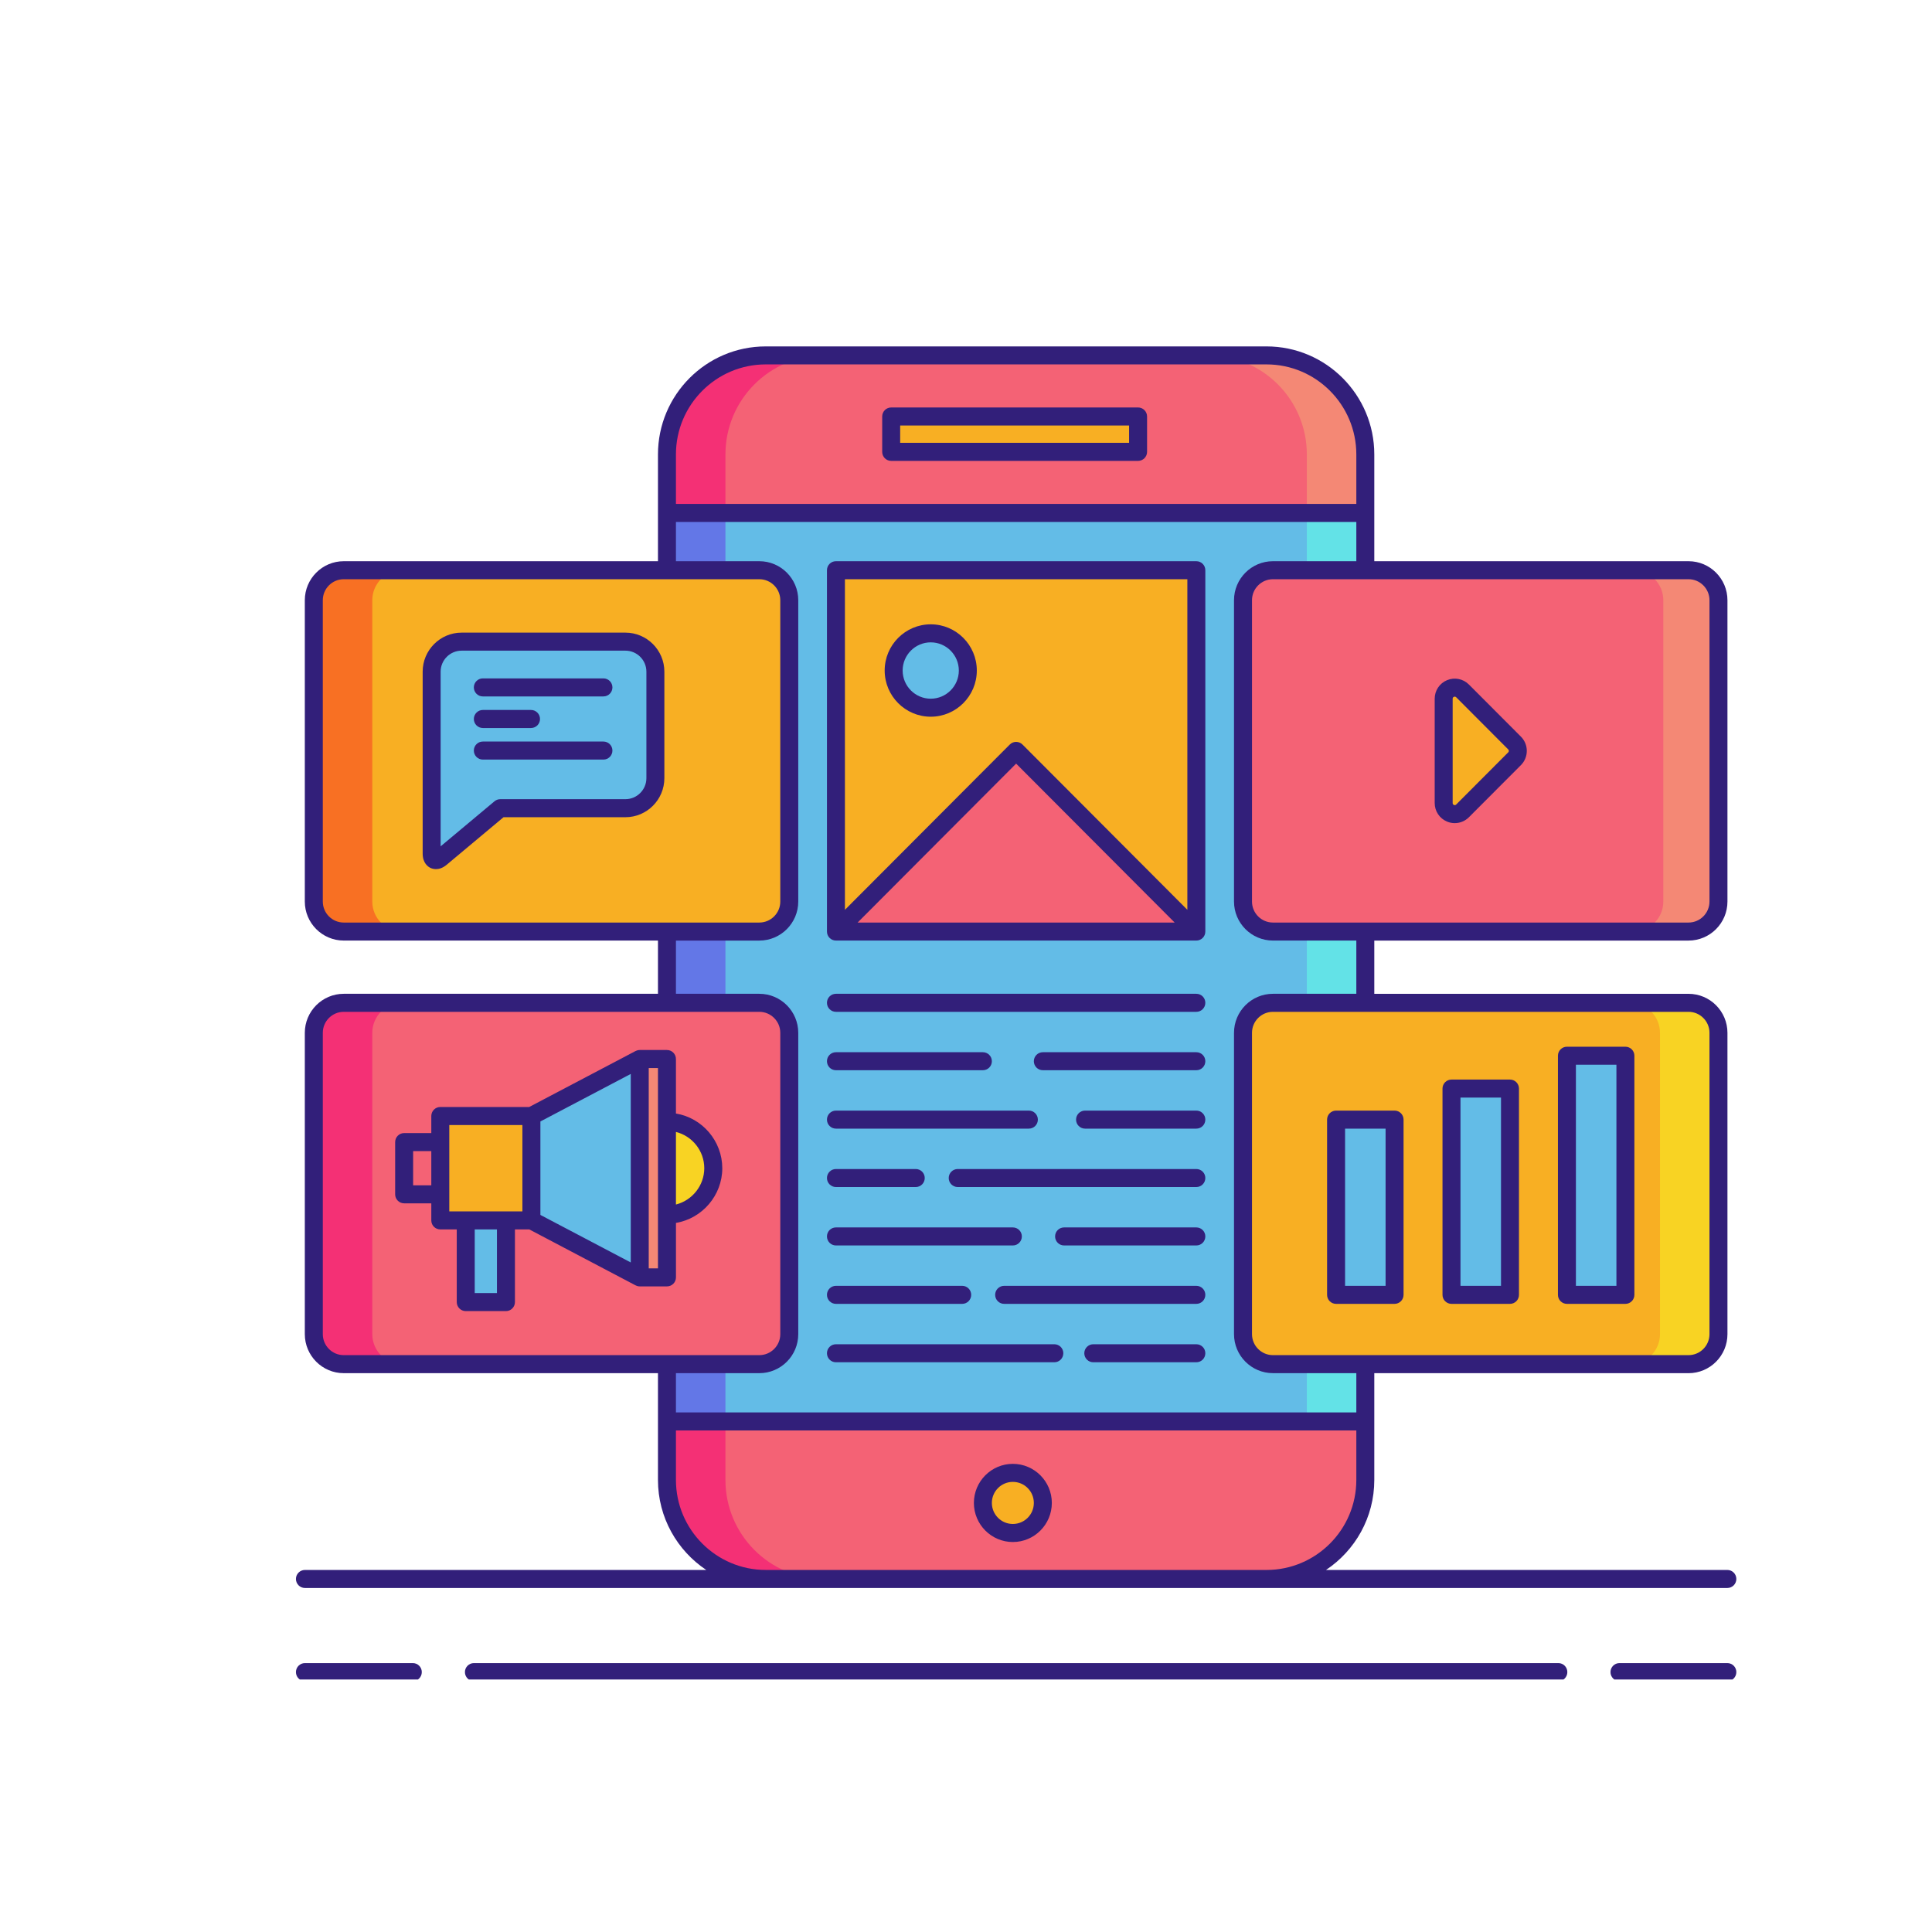 <?xml version="1.0" encoding="UTF-8"?>
<svg xmlns="http://www.w3.org/2000/svg" xmlns:xlink="http://www.w3.org/1999/xlink" width="375pt" height="375pt" viewBox="0 0 375 375" version="1.2">
<defs>
<clipPath id="clip1">
  <path d="M 57 322 L 82 322 L 82 325.992 L 57 325.992 Z M 57 322 "/>
</clipPath>
<clipPath id="clip2">
  <path d="M 312 322 L 337.426 322 L 337.426 325.992 L 312 325.992 Z M 312 322 "/>
</clipPath>
<clipPath id="clip3">
  <path d="M 90 322 L 305 322 L 305 325.992 L 90 325.992 Z M 90 322 "/>
</clipPath>
<clipPath id="clip4">
  <path d="M 57 67.242 L 337.426 67.242 L 337.426 309 L 57 309 Z M 57 67.242 "/>
</clipPath>
</defs>
<g id="surface1">
<path style=" stroke:none;fill-rule:nonzero;fill:rgb(38.82%,73.729%,90.59%);fill-opacity:1;" d="M 245.832 306.477 L 148.629 306.477 C 138.039 306.477 129.457 297.871 129.457 287.254 L 129.457 88.211 C 129.457 77.594 138.039 68.984 148.629 68.984 L 245.832 68.984 C 256.422 68.984 265.008 77.594 265.008 88.211 L 265.008 287.254 C 265.008 297.867 256.422 306.477 245.832 306.477 Z M 245.832 306.477 "/>
<path style=" stroke:none;fill-rule:nonzero;fill:rgb(38.82%,46.669%,90.59%);fill-opacity:1;" d="M 140.809 287.25 L 140.809 88.211 C 140.809 77.594 149.395 68.984 159.984 68.984 L 148.629 68.984 C 138.039 68.984 129.457 77.594 129.457 88.211 L 129.457 287.254 C 129.457 297.871 138.039 306.477 148.629 306.477 L 159.984 306.477 C 149.395 306.477 140.809 297.867 140.809 287.25 Z M 140.809 287.25 "/>
<path style=" stroke:none;fill-rule:nonzero;fill:rgb(38.82%,88.629%,90.59%);fill-opacity:1;" d="M 253.656 287.25 L 253.656 88.211 C 253.656 77.594 245.07 68.984 234.48 68.984 L 245.832 68.984 C 256.422 68.984 265.008 77.594 265.008 88.211 L 265.008 287.254 C 265.008 297.871 256.422 306.477 245.832 306.477 L 234.48 306.477 C 245.07 306.477 253.656 297.867 253.656 287.25 Z M 253.656 287.25 "/>
<path style=" stroke:none;fill-rule:nonzero;fill:rgb(95.689%,38.429%,45.879%);fill-opacity:1;" d="M 129.457 287.258 C 129.457 297.871 138.035 306.477 148.625 306.477 L 245.84 306.477 C 256.426 306.477 265.008 297.871 265.008 287.258 L 265.008 275.902 L 129.457 275.902 Z M 129.457 287.258 "/>
<path style=" stroke:none;fill-rule:nonzero;fill:rgb(95.689%,18.819%,45.879%);fill-opacity:1;" d="M 140.809 287.258 L 140.809 275.902 L 129.457 275.902 L 129.457 287.258 C 129.457 297.871 138.035 306.477 148.625 306.477 L 159.977 306.477 C 149.391 306.477 140.809 297.871 140.809 287.258 Z M 140.809 287.258 "/>
<path style=" stroke:none;fill-rule:nonzero;fill:rgb(95.689%,38.429%,45.879%);fill-opacity:1;" d="M 265.008 88.203 C 265.008 77.59 256.426 68.984 245.84 68.984 L 148.625 68.984 C 138.035 68.984 129.457 77.59 129.457 88.203 L 129.457 99.559 L 265.008 99.559 Z M 265.008 88.203 "/>
<path style=" stroke:none;fill-rule:nonzero;fill:rgb(95.689%,18.819%,45.879%);fill-opacity:1;" d="M 159.977 68.984 L 148.625 68.984 C 138.035 68.984 129.457 77.59 129.457 88.203 L 129.457 99.559 L 140.809 99.559 L 140.809 88.203 C 140.809 77.59 149.391 68.984 159.977 68.984 Z M 159.977 68.984 "/>
<path style=" stroke:none;fill-rule:nonzero;fill:rgb(95.689%,53.329%,45.879%);fill-opacity:1;" d="M 234.488 68.984 L 245.84 68.984 C 256.426 68.984 265.008 77.59 265.008 88.203 L 265.008 99.559 L 253.656 99.559 L 253.656 88.203 C 253.656 77.59 245.074 68.984 234.488 68.984 Z M 234.488 68.984 "/>
<path style=" stroke:none;fill-rule:nonzero;fill:rgb(97.249%,68.629%,13.73%);fill-opacity:1;" d="M 172.977 87.707 L 220.902 87.707 L 220.902 80.84 L 172.977 80.84 Z M 172.977 87.707 "/>
<path style=" stroke:none;fill-rule:nonzero;fill:rgb(97.249%,68.629%,13.73%);fill-opacity:1;" d="M 202.414 291.719 C 202.414 294.941 199.809 297.551 196.594 297.551 C 193.383 297.551 190.777 294.941 190.777 291.719 C 190.777 288.496 193.383 285.883 196.594 285.883 C 199.809 285.883 202.414 288.496 202.414 291.719 Z M 202.414 291.719 "/>
<path style=" stroke:none;fill-rule:nonzero;fill:rgb(97.249%,68.629%,13.73%);fill-opacity:1;" d="M 147.383 180.816 L 66.719 180.816 C 63.512 180.816 60.91 178.207 60.91 174.988 L 60.91 116.504 C 60.91 113.285 63.512 110.68 66.719 110.68 L 147.383 110.68 C 150.594 110.68 153.199 113.285 153.199 116.504 L 153.199 174.988 C 153.199 178.207 150.594 180.816 147.383 180.816 Z M 147.383 180.816 "/>
<path style=" stroke:none;fill-rule:nonzero;fill:rgb(97.249%,43.919%,13.73%);fill-opacity:1;" d="M 72.262 174.988 L 72.262 116.504 C 72.262 113.285 74.863 110.68 78.074 110.68 L 66.719 110.68 C 63.508 110.68 60.906 113.285 60.906 116.504 L 60.906 174.988 C 60.906 178.207 63.508 180.816 66.719 180.816 L 78.074 180.816 C 74.863 180.816 72.262 178.207 72.262 174.988 Z M 72.262 174.988 "/>
<path style=" stroke:none;fill-rule:nonzero;fill:rgb(95.689%,38.429%,45.879%);fill-opacity:1;" d="M 147.383 264.781 L 66.719 264.781 C 63.512 264.781 60.91 262.172 60.91 258.957 L 60.91 200.473 C 60.91 197.254 63.512 194.645 66.719 194.645 L 147.383 194.645 C 150.594 194.645 153.199 197.254 153.199 200.473 L 153.199 258.957 C 153.199 262.172 150.594 264.781 147.383 264.781 Z M 147.383 264.781 "/>
<path style=" stroke:none;fill-rule:nonzero;fill:rgb(95.689%,18.819%,45.879%);fill-opacity:1;" d="M 72.262 258.957 L 72.262 200.473 C 72.262 197.254 74.863 194.645 78.074 194.645 L 66.719 194.645 C 63.508 194.645 60.906 197.254 60.906 200.473 L 60.906 258.957 C 60.906 262.172 63.508 264.781 66.719 264.781 L 78.074 264.781 C 74.863 264.781 72.262 262.172 72.262 258.957 Z M 72.262 258.957 "/>
<path style=" stroke:none;fill-rule:nonzero;fill:rgb(95.689%,38.429%,45.879%);fill-opacity:1;" d="M 327.742 180.816 L 247.078 180.816 C 243.867 180.816 241.266 178.207 241.266 174.988 L 241.266 116.504 C 241.266 113.285 243.867 110.68 247.078 110.68 L 327.742 110.68 C 330.953 110.68 333.555 113.285 333.555 116.504 L 333.555 174.988 C 333.555 178.207 330.953 180.816 327.742 180.816 Z M 327.742 180.816 "/>
<path style=" stroke:none;fill-rule:nonzero;fill:rgb(95.689%,53.329%,45.879%);fill-opacity:1;" d="M 327.742 110.68 L 317.039 110.68 C 320.246 110.68 322.848 113.285 322.848 116.504 L 322.848 174.988 C 322.848 178.207 320.246 180.816 317.039 180.816 L 327.742 180.816 C 330.953 180.816 333.555 178.207 333.555 174.988 L 333.555 116.504 C 333.555 113.285 330.953 110.68 327.742 110.68 Z M 327.742 110.68 "/>
<path style=" stroke:none;fill-rule:nonzero;fill:rgb(97.249%,68.629%,13.73%);fill-opacity:1;" d="M 327.742 264.781 L 247.078 264.781 C 243.867 264.781 241.266 262.172 241.266 258.957 L 241.266 200.473 C 241.266 197.254 243.867 194.645 247.078 194.645 L 327.742 194.645 C 330.953 194.645 333.555 197.254 333.555 200.473 L 333.555 258.957 C 333.555 262.172 330.953 264.781 327.742 264.781 Z M 327.742 264.781 "/>
<path style=" stroke:none;fill-rule:nonzero;fill:rgb(97.249%,82.75%,13.73%);fill-opacity:1;" d="M 327.742 194.645 L 316.391 194.645 C 319.602 194.645 322.203 197.254 322.203 200.469 L 322.203 258.953 C 322.203 262.172 319.602 264.781 316.391 264.781 L 327.742 264.781 C 330.953 264.781 333.555 262.172 333.555 258.953 L 333.555 200.469 C 333.555 197.254 330.953 194.645 327.742 194.645 Z M 327.742 194.645 "/>
<path style=" stroke:none;fill-rule:nonzero;fill:rgb(97.249%,68.629%,13.73%);fill-opacity:1;" d="M 162.254 180.816 L 232.207 180.816 L 232.207 110.68 L 162.254 110.68 Z M 162.254 180.816 "/>
<path style=" stroke:none;fill-rule:nonzero;fill:rgb(97.249%,68.629%,13.73%);fill-opacity:1;" d="M 283.883 157.391 L 293.977 147.27 C 294.816 146.43 294.816 145.066 293.977 144.227 L 283.883 134.102 C 282.527 132.746 280.219 133.707 280.219 135.629 L 280.219 155.871 C 280.219 157.785 282.527 158.746 283.883 157.391 Z M 283.883 157.391 "/>
<path style=" stroke:none;fill-rule:nonzero;fill:rgb(38.82%,73.729%,90.59%);fill-opacity:1;" d="M 121.391 124.543 L 89.598 124.543 C 86.398 124.543 83.781 127.164 83.781 130.371 L 83.781 165.676 C 83.781 166.961 84.59 167.336 85.57 166.512 L 97.102 156.871 L 121.391 156.871 C 124.59 156.871 127.207 154.246 127.207 151.039 L 127.207 130.371 C 127.207 127.164 124.59 124.543 121.391 124.543 Z M 121.391 124.543 "/>
<path style=" stroke:none;fill-rule:nonzero;fill:rgb(38.82%,73.729%,90.59%);fill-opacity:1;" d="M 259.332 251.328 L 270.684 251.328 L 270.684 217.316 L 259.332 217.316 Z M 259.332 251.328 "/>
<path style=" stroke:none;fill-rule:nonzero;fill:rgb(38.82%,73.729%,90.59%);fill-opacity:1;" d="M 281.734 251.328 L 293.086 251.328 L 293.086 211.293 L 281.734 211.293 Z M 281.734 251.328 "/>
<path style=" stroke:none;fill-rule:nonzero;fill:rgb(38.82%,73.729%,90.59%);fill-opacity:1;" d="M 304.137 251.328 L 315.492 251.328 L 315.492 204.918 L 304.137 204.918 Z M 304.137 251.328 "/>
<path style=" stroke:none;fill-rule:nonzero;fill:rgb(97.249%,82.75%,13.73%);fill-opacity:1;" d="M 138.445 226.75 C 138.445 231.727 134.422 235.762 129.457 235.762 C 124.492 235.762 120.469 231.727 120.469 226.75 C 120.469 221.773 124.492 217.734 129.457 217.734 C 134.422 217.734 138.445 221.773 138.445 226.75 Z M 138.445 226.75 "/>
<path style=" stroke:none;fill-rule:nonzero;fill:rgb(38.82%,73.729%,90.59%);fill-opacity:1;" d="M 124.172 247.938 L 103.145 236.871 L 103.145 216.617 L 124.172 205.555 Z M 124.172 247.938 "/>
<path style=" stroke:none;fill-rule:nonzero;fill:rgb(95.689%,53.329%,45.879%);fill-opacity:1;" d="M 124.172 247.938 L 129.457 247.938 L 129.457 205.555 L 124.172 205.555 Z M 124.172 247.938 "/>
<path style=" stroke:none;fill-rule:nonzero;fill:rgb(97.249%,68.629%,13.73%);fill-opacity:1;" d="M 85.461 236.883 L 103.145 236.883 L 103.145 216.617 L 85.461 216.617 Z M 85.461 236.883 "/>
<path style=" stroke:none;fill-rule:nonzero;fill:rgb(95.689%,38.429%,45.879%);fill-opacity:1;" d="M 78.441 231.816 L 85.461 231.816 L 85.461 221.68 L 78.441 221.68 Z M 78.441 231.816 "/>
<path style=" stroke:none;fill-rule:nonzero;fill:rgb(38.82%,73.729%,90.59%);fill-opacity:1;" d="M 90.402 252.734 L 98.203 252.734 L 98.203 236.883 L 90.402 236.883 Z M 90.402 252.734 "/>
<path style=" stroke:none;fill-rule:nonzero;fill:rgb(95.689%,38.429%,45.879%);fill-opacity:1;" d="M 162.254 180.816 L 197.23 145.746 L 232.207 180.816 Z M 162.254 180.816 "/>
<path style=" stroke:none;fill-rule:nonzero;fill:rgb(38.82%,73.729%,90.59%);fill-opacity:1;" d="M 187.855 130.148 C 187.855 134.133 184.629 137.363 180.656 137.363 C 176.684 137.363 173.461 134.133 173.461 130.148 C 173.461 126.164 176.684 122.934 180.656 122.934 C 184.629 122.934 187.855 126.164 187.855 130.148 Z M 187.855 130.148 "/>
<path style=" stroke:none;fill-rule:nonzero;fill:rgb(19.609%,12.16%,47.839%);fill-opacity:1;" d="M 220.902 79.09 L 172.977 79.09 C 172.012 79.09 171.234 79.875 171.234 80.84 L 171.234 87.707 C 171.234 88.672 172.012 89.457 172.977 89.457 L 220.902 89.457 C 221.863 89.457 222.645 88.672 222.645 87.707 L 222.645 80.84 C 222.645 79.875 221.863 79.09 220.902 79.09 Z M 219.156 85.953 L 174.723 85.953 L 174.723 82.59 L 219.156 82.59 Z M 219.156 85.953 "/>
<path style=" stroke:none;fill-rule:nonzero;fill:rgb(19.609%,12.16%,47.839%);fill-opacity:1;" d="M 196.594 284.133 C 192.426 284.133 189.031 287.535 189.031 291.719 C 189.031 295.902 192.426 299.305 196.594 299.305 C 200.766 299.305 204.16 295.902 204.16 291.719 C 204.16 287.535 200.766 284.133 196.594 284.133 Z M 196.594 295.801 C 194.348 295.801 192.52 293.973 192.52 291.719 C 192.52 289.465 194.348 287.633 196.594 287.633 C 198.844 287.633 200.668 289.465 200.668 291.719 C 200.668 293.973 198.844 295.801 196.594 295.801 Z M 196.594 295.801 "/>
<path style=" stroke:none;fill-rule:nonzero;fill:rgb(19.609%,12.16%,47.839%);fill-opacity:1;" d="M 162.254 182.562 L 232.207 182.562 C 233.176 182.562 233.953 181.785 233.953 180.816 L 233.953 110.68 C 233.953 109.711 233.176 108.93 232.207 108.93 L 162.254 108.93 C 161.289 108.93 160.512 109.711 160.512 110.68 L 160.512 180.816 C 160.512 181.781 161.293 182.562 162.254 182.562 Z M 166.465 179.066 L 197.23 148.219 L 228 179.066 Z M 230.465 112.426 L 230.465 176.594 L 198.465 144.512 C 197.781 143.828 196.68 143.828 196 144.512 L 164 176.594 L 164 112.426 Z M 230.465 112.426 "/>
<path style=" stroke:none;fill-rule:nonzero;fill:rgb(19.609%,12.16%,47.839%);fill-opacity:1;" d="M 162.254 196.395 L 232.207 196.395 C 233.176 196.395 233.953 195.609 233.953 194.645 C 233.953 193.676 233.176 192.895 232.207 192.895 L 162.254 192.895 C 161.289 192.895 160.512 193.676 160.512 194.645 C 160.512 195.609 161.293 196.395 162.254 196.395 Z M 162.254 196.395 "/>
<path style=" stroke:none;fill-rule:nonzero;fill:rgb(19.609%,12.16%,47.839%);fill-opacity:1;" d="M 162.254 207.73 L 190.777 207.73 C 191.738 207.73 192.52 206.949 192.52 205.984 C 192.52 205.016 191.738 204.234 190.777 204.234 L 162.254 204.234 C 161.289 204.234 160.512 205.016 160.512 205.984 C 160.512 206.949 161.293 207.73 162.254 207.73 Z M 162.254 207.73 "/>
<path style=" stroke:none;fill-rule:nonzero;fill:rgb(19.609%,12.16%,47.839%);fill-opacity:1;" d="M 162.254 219.066 L 199.703 219.066 C 200.668 219.066 201.449 218.285 201.449 217.316 C 201.449 216.352 200.668 215.566 199.703 215.566 L 162.254 215.566 C 161.289 215.566 160.512 216.352 160.512 217.316 C 160.512 218.285 161.293 219.066 162.254 219.066 Z M 162.254 219.066 "/>
<path style=" stroke:none;fill-rule:nonzero;fill:rgb(19.609%,12.16%,47.839%);fill-opacity:1;" d="M 162.254 230.402 L 177.75 230.402 C 178.711 230.402 179.492 229.621 179.492 228.652 C 179.492 227.688 178.711 226.906 177.75 226.906 L 162.254 226.906 C 161.289 226.906 160.512 227.688 160.512 228.652 C 160.512 229.621 161.293 230.402 162.254 230.402 Z M 162.254 230.402 "/>
<path style=" stroke:none;fill-rule:nonzero;fill:rgb(19.609%,12.16%,47.839%);fill-opacity:1;" d="M 162.254 241.742 L 196.594 241.742 C 197.559 241.742 198.34 240.957 198.34 239.992 C 198.34 239.023 197.559 238.242 196.594 238.242 L 162.254 238.242 C 161.289 238.242 160.512 239.023 160.512 239.992 C 160.512 240.957 161.293 241.742 162.254 241.742 Z M 162.254 241.742 "/>
<path style=" stroke:none;fill-rule:nonzero;fill:rgb(19.609%,12.16%,47.839%);fill-opacity:1;" d="M 162.254 253.078 L 186.762 253.078 C 187.727 253.078 188.508 252.293 188.508 251.328 C 188.508 250.359 187.727 249.578 186.762 249.578 L 162.254 249.578 C 161.289 249.578 160.512 250.359 160.512 251.328 C 160.512 252.293 161.293 253.078 162.254 253.078 Z M 162.254 253.078 "/>
<path style=" stroke:none;fill-rule:nonzero;fill:rgb(19.609%,12.16%,47.839%);fill-opacity:1;" d="M 162.254 264.414 L 204.648 264.414 C 205.609 264.414 206.391 263.633 206.391 262.664 C 206.391 261.695 205.609 260.918 204.648 260.918 L 162.254 260.918 C 161.289 260.918 160.512 261.695 160.512 262.664 C 160.512 263.633 161.293 264.414 162.254 264.414 Z M 162.254 264.414 "/>
<path style=" stroke:none;fill-rule:nonzero;fill:rgb(19.609%,12.16%,47.839%);fill-opacity:1;" d="M 280.875 159.473 C 281.359 159.676 281.863 159.77 282.367 159.77 C 283.375 159.77 284.371 159.375 285.117 158.625 L 295.211 148.508 C 296.73 146.98 296.73 144.508 295.211 142.984 L 285.117 132.867 C 283.996 131.746 282.336 131.414 280.875 132.02 C 279.414 132.625 278.473 134.039 278.473 135.625 L 278.473 155.867 C 278.473 157.453 279.414 158.867 280.875 159.473 Z M 281.961 135.625 C 281.961 135.445 282.043 135.32 282.211 135.25 C 282.27 135.227 282.324 135.215 282.375 135.215 C 282.473 135.215 282.566 135.258 282.648 135.34 L 292.742 145.461 C 292.844 145.559 292.863 145.672 292.863 145.746 C 292.863 145.82 292.844 145.934 292.742 146.031 L 282.648 156.152 C 282.523 156.277 282.375 156.309 282.211 156.242 C 282.043 156.172 281.961 156.047 281.961 155.867 Z M 281.961 135.625 "/>
<path style=" stroke:none;fill-rule:nonzero;fill:rgb(19.609%,12.16%,47.839%);fill-opacity:1;" d="M 121.391 122.793 L 89.598 122.793 C 85.43 122.793 82.039 126.195 82.039 130.371 L 82.039 165.676 C 82.039 167.551 83.109 168.254 83.566 168.469 C 83.777 168.566 84.145 168.695 84.621 168.695 C 85.188 168.695 85.906 168.512 86.688 167.859 L 97.734 158.621 L 121.391 158.621 C 125.559 158.621 128.953 155.219 128.953 151.039 L 128.953 130.371 C 128.953 126.195 125.559 122.793 121.391 122.793 Z M 125.465 151.039 C 125.465 153.289 123.637 155.121 121.391 155.121 L 97.102 155.121 C 96.691 155.121 96.297 155.266 95.984 155.527 L 85.527 164.273 L 85.527 130.371 C 85.527 128.121 87.355 126.293 89.598 126.293 L 121.391 126.293 C 123.637 126.293 125.465 128.121 125.465 130.371 Z M 125.465 151.039 "/>
<path style=" stroke:none;fill-rule:nonzero;fill:rgb(19.609%,12.16%,47.839%);fill-opacity:1;" d="M 117.125 131.676 L 93.719 131.676 C 92.754 131.676 91.973 132.457 91.973 133.426 C 91.973 134.391 92.754 135.176 93.719 135.176 L 117.125 135.176 C 118.09 135.176 118.871 134.391 118.871 133.426 C 118.871 132.457 118.09 131.676 117.125 131.676 Z M 117.125 131.676 "/>
<path style=" stroke:none;fill-rule:nonzero;fill:rgb(19.609%,12.16%,47.839%);fill-opacity:1;" d="M 93.719 141.305 L 103.07 141.305 C 104.039 141.305 104.816 140.52 104.816 139.555 C 104.816 138.59 104.039 137.805 103.07 137.805 L 93.719 137.805 C 92.754 137.805 91.973 138.59 91.973 139.555 C 91.973 140.52 92.754 141.305 93.719 141.305 Z M 93.719 141.305 "/>
<path style=" stroke:none;fill-rule:nonzero;fill:rgb(19.609%,12.16%,47.839%);fill-opacity:1;" d="M 117.125 143.934 L 93.719 143.934 C 92.754 143.934 91.973 144.715 91.973 145.684 C 91.973 146.652 92.754 147.434 93.719 147.434 L 117.125 147.434 C 118.09 147.434 118.871 146.652 118.871 145.684 C 118.871 144.715 118.09 143.934 117.125 143.934 Z M 117.125 143.934 "/>
<path style=" stroke:none;fill-rule:nonzero;fill:rgb(19.609%,12.16%,47.839%);fill-opacity:1;" d="M 259.332 253.078 L 270.684 253.078 C 271.648 253.078 272.43 252.293 272.43 251.328 L 272.43 217.316 C 272.43 216.352 271.648 215.566 270.684 215.566 L 259.332 215.566 C 258.367 215.566 257.586 216.352 257.586 217.316 L 257.586 251.328 C 257.586 252.293 258.367 253.078 259.332 253.078 Z M 261.078 219.066 L 268.941 219.066 L 268.941 249.578 L 261.078 249.578 Z M 261.078 219.066 "/>
<path style=" stroke:none;fill-rule:nonzero;fill:rgb(19.609%,12.16%,47.839%);fill-opacity:1;" d="M 281.734 253.078 L 293.086 253.078 C 294.051 253.078 294.832 252.293 294.832 251.328 L 294.832 211.293 C 294.832 210.324 294.051 209.543 293.086 209.543 L 281.734 209.543 C 280.773 209.543 279.988 210.324 279.988 211.293 L 279.988 251.328 C 279.988 252.293 280.773 253.078 281.734 253.078 Z M 283.48 213.039 L 291.344 213.039 L 291.344 249.578 L 283.48 249.578 Z M 283.48 213.039 "/>
<path style=" stroke:none;fill-rule:nonzero;fill:rgb(19.609%,12.16%,47.839%);fill-opacity:1;" d="M 304.137 253.078 L 315.492 253.078 C 316.457 253.078 317.234 252.293 317.234 251.328 L 317.234 204.918 C 317.234 203.949 316.457 203.168 315.492 203.168 L 304.137 203.168 C 303.176 203.168 302.395 203.949 302.395 204.918 L 302.395 251.328 C 302.395 252.293 303.176 253.078 304.137 253.078 Z M 305.883 206.664 L 313.746 206.664 L 313.746 249.578 L 305.883 249.578 Z M 305.883 206.664 "/>
<path style=" stroke:none;fill-rule:nonzero;fill:rgb(19.609%,12.16%,47.839%);fill-opacity:1;" d="M 131.199 216.133 L 131.199 205.555 C 131.199 204.59 130.422 203.805 129.457 203.805 L 124.172 203.805 C 123.879 203.805 123.605 203.887 123.359 204.016 L 123.359 204.004 L 102.715 214.867 L 85.461 214.867 C 84.496 214.867 83.715 215.652 83.715 216.617 L 83.715 219.93 L 78.441 219.93 C 77.48 219.93 76.699 220.711 76.699 221.68 L 76.699 231.816 C 76.699 232.781 77.48 233.566 78.441 233.566 L 83.715 233.566 L 83.715 236.883 C 83.715 237.852 84.496 238.629 85.461 238.629 L 88.656 238.629 L 88.656 252.734 C 88.656 253.699 89.438 254.484 90.402 254.484 L 98.203 254.484 C 99.168 254.484 99.949 253.699 99.949 252.734 L 99.949 238.629 L 102.734 238.629 L 123.363 249.488 L 123.363 249.48 C 123.605 249.609 123.883 249.688 124.176 249.688 L 129.457 249.688 C 130.426 249.688 131.203 248.906 131.203 247.938 L 131.203 237.363 C 136.305 236.52 140.195 232.008 140.195 226.754 C 140.191 221.469 136.312 216.977 131.199 216.133 Z M 80.188 223.426 L 83.715 223.426 L 83.715 230.066 L 80.188 230.066 Z M 87.207 231.816 L 87.207 218.367 L 101.398 218.367 L 101.398 235.133 L 87.207 235.133 Z M 96.457 250.984 L 92.145 250.984 L 92.145 238.629 L 96.457 238.629 Z M 104.891 217.676 L 122.43 208.449 L 122.43 245.043 L 104.891 235.816 Z M 127.711 246.188 L 125.918 246.188 L 125.918 207.305 L 127.711 207.305 Z M 131.199 233.797 L 131.199 219.707 C 134.367 220.496 136.699 223.383 136.699 226.75 C 136.699 230.105 134.359 233 131.199 233.797 Z M 131.199 233.797 "/>
<path style=" stroke:none;fill-rule:nonzero;fill:rgb(19.609%,12.16%,47.839%);fill-opacity:1;" d="M 232.207 204.234 L 202.414 204.234 C 201.453 204.234 200.668 205.016 200.668 205.984 C 200.668 206.949 201.453 207.73 202.414 207.73 L 232.207 207.73 C 233.176 207.73 233.953 206.949 233.953 205.984 C 233.953 205.016 233.172 204.234 232.207 204.234 Z M 232.207 204.234 "/>
<path style=" stroke:none;fill-rule:nonzero;fill:rgb(19.609%,12.16%,47.839%);fill-opacity:1;" d="M 232.207 215.566 L 210.609 215.566 C 209.645 215.566 208.863 216.352 208.863 217.316 C 208.863 218.285 209.645 219.066 210.609 219.066 L 232.207 219.066 C 233.176 219.066 233.953 218.285 233.953 217.316 C 233.953 216.352 233.172 215.566 232.207 215.566 Z M 232.207 215.566 "/>
<path style=" stroke:none;fill-rule:nonzero;fill:rgb(19.609%,12.16%,47.839%);fill-opacity:1;" d="M 232.207 226.906 L 185.891 226.906 C 184.926 226.906 184.145 227.688 184.145 228.652 C 184.145 229.621 184.926 230.402 185.891 230.402 L 232.207 230.402 C 233.176 230.402 233.953 229.621 233.953 228.652 C 233.953 227.688 233.172 226.906 232.207 226.906 Z M 232.207 226.906 "/>
<path style=" stroke:none;fill-rule:nonzero;fill:rgb(19.609%,12.16%,47.839%);fill-opacity:1;" d="M 232.207 238.242 L 206.539 238.242 C 205.574 238.242 204.793 239.023 204.793 239.992 C 204.793 240.957 205.574 241.742 206.539 241.742 L 232.207 241.742 C 233.176 241.742 233.953 240.957 233.953 239.992 C 233.953 239.023 233.172 238.242 232.207 238.242 Z M 232.207 238.242 "/>
<path style=" stroke:none;fill-rule:nonzero;fill:rgb(19.609%,12.16%,47.839%);fill-opacity:1;" d="M 232.207 249.578 L 194.906 249.578 C 193.941 249.578 193.16 250.359 193.16 251.328 C 193.16 252.293 193.941 253.078 194.906 253.078 L 232.207 253.078 C 233.176 253.078 233.953 252.293 233.953 251.328 C 233.953 250.359 233.172 249.578 232.207 249.578 Z M 232.207 249.578 "/>
<path style=" stroke:none;fill-rule:nonzero;fill:rgb(19.609%,12.16%,47.839%);fill-opacity:1;" d="M 232.207 260.918 L 212.207 260.918 C 211.246 260.918 210.461 261.695 210.461 262.664 C 210.461 263.633 211.246 264.414 212.207 264.414 L 232.207 264.414 C 233.176 264.414 233.953 263.633 233.953 262.664 C 233.953 261.695 233.172 260.918 232.207 260.918 Z M 232.207 260.918 "/>
<path style=" stroke:none;fill-rule:nonzero;fill:rgb(19.609%,12.16%,47.839%);fill-opacity:1;" d="M 180.656 139.113 C 185.586 139.113 189.598 135.09 189.598 130.148 C 189.598 125.203 185.586 121.18 180.656 121.18 C 175.727 121.18 171.715 125.203 171.715 130.148 C 171.715 135.09 175.727 139.113 180.656 139.113 Z M 180.656 124.68 C 183.66 124.68 186.109 127.137 186.109 130.148 C 186.109 133.164 183.66 135.617 180.656 135.617 C 177.652 135.617 175.203 133.164 175.203 130.148 C 175.203 127.137 177.652 124.68 180.656 124.68 Z M 180.656 124.68 "/>
<g clip-path="url(#clip1)" clip-rule="nonzero">
<path style=" stroke:none;fill-rule:nonzero;fill:rgb(19.609%,12.16%,47.839%);fill-opacity:1;" d="M 80.125 322.805 L 59.188 322.805 C 58.223 322.805 57.441 323.586 57.441 324.555 C 57.441 325.52 58.223 326.305 59.188 326.305 L 80.125 326.305 C 81.09 326.305 81.871 325.52 81.871 324.555 C 81.871 323.586 81.09 322.805 80.125 322.805 Z M 80.125 322.805 "/>
</g>
<g clip-path="url(#clip2)" clip-rule="nonzero">
<path style=" stroke:none;fill-rule:nonzero;fill:rgb(19.609%,12.16%,47.839%);fill-opacity:1;" d="M 335.277 322.805 L 314.336 322.805 C 313.375 322.805 312.594 323.586 312.594 324.555 C 312.594 325.52 313.375 326.305 314.336 326.305 L 335.277 326.305 C 336.242 326.305 337.023 325.52 337.023 324.555 C 337.023 323.586 336.242 322.805 335.277 322.805 Z M 335.277 322.805 "/>
</g>
<g clip-path="url(#clip3)" clip-rule="nonzero">
<path style=" stroke:none;fill-rule:nonzero;fill:rgb(19.609%,12.16%,47.839%);fill-opacity:1;" d="M 302.477 322.805 L 91.988 322.805 C 91.023 322.805 90.242 323.586 90.242 324.555 C 90.242 325.52 91.023 326.305 91.988 326.305 L 302.477 326.305 C 303.441 326.305 304.219 325.52 304.219 324.555 C 304.219 323.586 303.438 322.805 302.477 322.805 Z M 302.477 322.805 "/>
</g>
<g clip-path="url(#clip4)" clip-rule="nonzero">
<path style=" stroke:none;fill-rule:nonzero;fill:rgb(19.609%,12.16%,47.839%);fill-opacity:1;" d="M 59.188 308.227 L 335.277 308.227 C 336.242 308.227 337.023 307.441 337.023 306.477 C 337.023 305.508 336.242 304.727 335.277 304.727 L 257.379 304.727 C 263.02 300.969 266.75 294.547 266.75 287.258 L 266.75 266.535 L 327.742 266.535 C 331.91 266.535 335.297 263.137 335.297 258.957 L 335.297 200.473 C 335.297 196.293 331.91 192.898 327.742 192.898 L 266.75 192.898 L 266.75 182.566 L 327.742 182.566 C 331.91 182.566 335.297 179.168 335.297 174.992 L 335.297 116.504 C 335.297 112.328 331.91 108.93 327.742 108.93 L 266.75 108.93 L 266.75 88.203 C 266.75 76.641 257.367 67.238 245.836 67.238 L 148.625 67.238 C 137.09 67.238 127.711 76.641 127.711 88.203 L 127.711 108.93 L 66.719 108.93 C 62.555 108.93 59.164 112.328 59.164 116.508 L 59.164 174.988 C 59.164 179.164 62.555 182.562 66.719 182.562 L 127.711 182.562 L 127.711 192.895 L 66.719 192.895 C 62.555 192.895 59.164 196.293 59.164 200.469 L 59.164 258.953 C 59.164 263.133 62.555 266.531 66.719 266.531 L 127.711 266.531 L 127.711 287.258 C 127.711 294.543 131.441 300.965 137.082 304.727 L 59.188 304.727 C 58.223 304.727 57.441 305.508 57.441 306.473 C 57.441 307.441 58.223 308.227 59.188 308.227 Z M 148.629 304.727 C 139.02 304.727 131.199 296.887 131.199 287.254 L 131.199 277.648 L 263.262 277.648 L 263.262 287.254 C 263.262 296.887 255.445 304.727 245.832 304.727 Z M 331.809 200.469 L 331.809 258.953 C 331.809 261.203 329.984 263.031 327.742 263.031 L 247.078 263.031 C 244.836 263.031 243.012 261.203 243.012 258.953 L 243.012 200.469 C 243.012 198.223 244.836 196.395 247.078 196.395 L 327.742 196.395 C 329.984 196.395 331.809 198.223 331.809 200.469 Z M 331.809 116.504 L 331.809 174.988 C 331.809 177.238 329.984 179.066 327.742 179.066 L 247.078 179.066 C 244.836 179.066 243.012 177.238 243.012 174.988 L 243.012 116.504 C 243.012 114.254 244.836 112.426 247.078 112.426 L 327.742 112.426 C 329.984 112.426 331.809 114.254 331.809 116.504 Z M 131.199 88.203 C 131.199 78.57 139.02 70.73 148.625 70.73 L 245.832 70.73 C 255.445 70.73 263.262 78.574 263.262 88.207 L 263.262 97.809 L 131.199 97.809 Z M 62.656 174.988 L 62.656 116.504 C 62.656 114.254 64.477 112.426 66.719 112.426 L 147.383 112.426 C 149.625 112.426 151.453 114.254 151.453 116.504 L 151.453 174.988 C 151.453 177.238 149.625 179.066 147.383 179.066 L 66.719 179.066 C 64.477 179.066 62.656 177.238 62.656 174.988 Z M 62.656 258.957 L 62.656 200.473 C 62.656 198.223 64.477 196.395 66.719 196.395 L 147.383 196.395 C 149.625 196.395 151.453 198.223 151.453 200.473 L 151.453 258.957 C 151.453 261.203 149.625 263.031 147.383 263.031 L 66.719 263.031 C 64.477 263.031 62.656 261.203 62.656 258.957 Z M 147.383 266.531 C 151.555 266.531 154.941 263.133 154.941 258.957 L 154.941 200.473 C 154.941 196.293 151.555 192.895 147.383 192.895 L 131.199 192.895 L 131.199 182.566 L 147.383 182.566 C 151.555 182.566 154.941 179.168 154.941 174.988 L 154.941 116.504 C 154.941 112.328 151.555 108.93 147.383 108.93 L 131.199 108.93 L 131.199 101.309 L 263.262 101.309 L 263.262 108.93 L 247.078 108.93 C 242.91 108.93 239.52 112.328 239.52 116.504 L 239.52 174.988 C 239.52 179.164 242.91 182.562 247.078 182.562 L 263.262 182.562 L 263.262 192.895 L 247.078 192.895 C 242.91 192.895 239.52 196.293 239.52 200.469 L 239.52 258.953 C 239.52 263.133 242.91 266.527 247.078 266.527 L 263.262 266.527 L 263.262 274.148 L 131.199 274.148 L 131.199 266.527 L 147.383 266.527 Z M 147.383 266.531 "/>
</g>
</g>
</svg>
